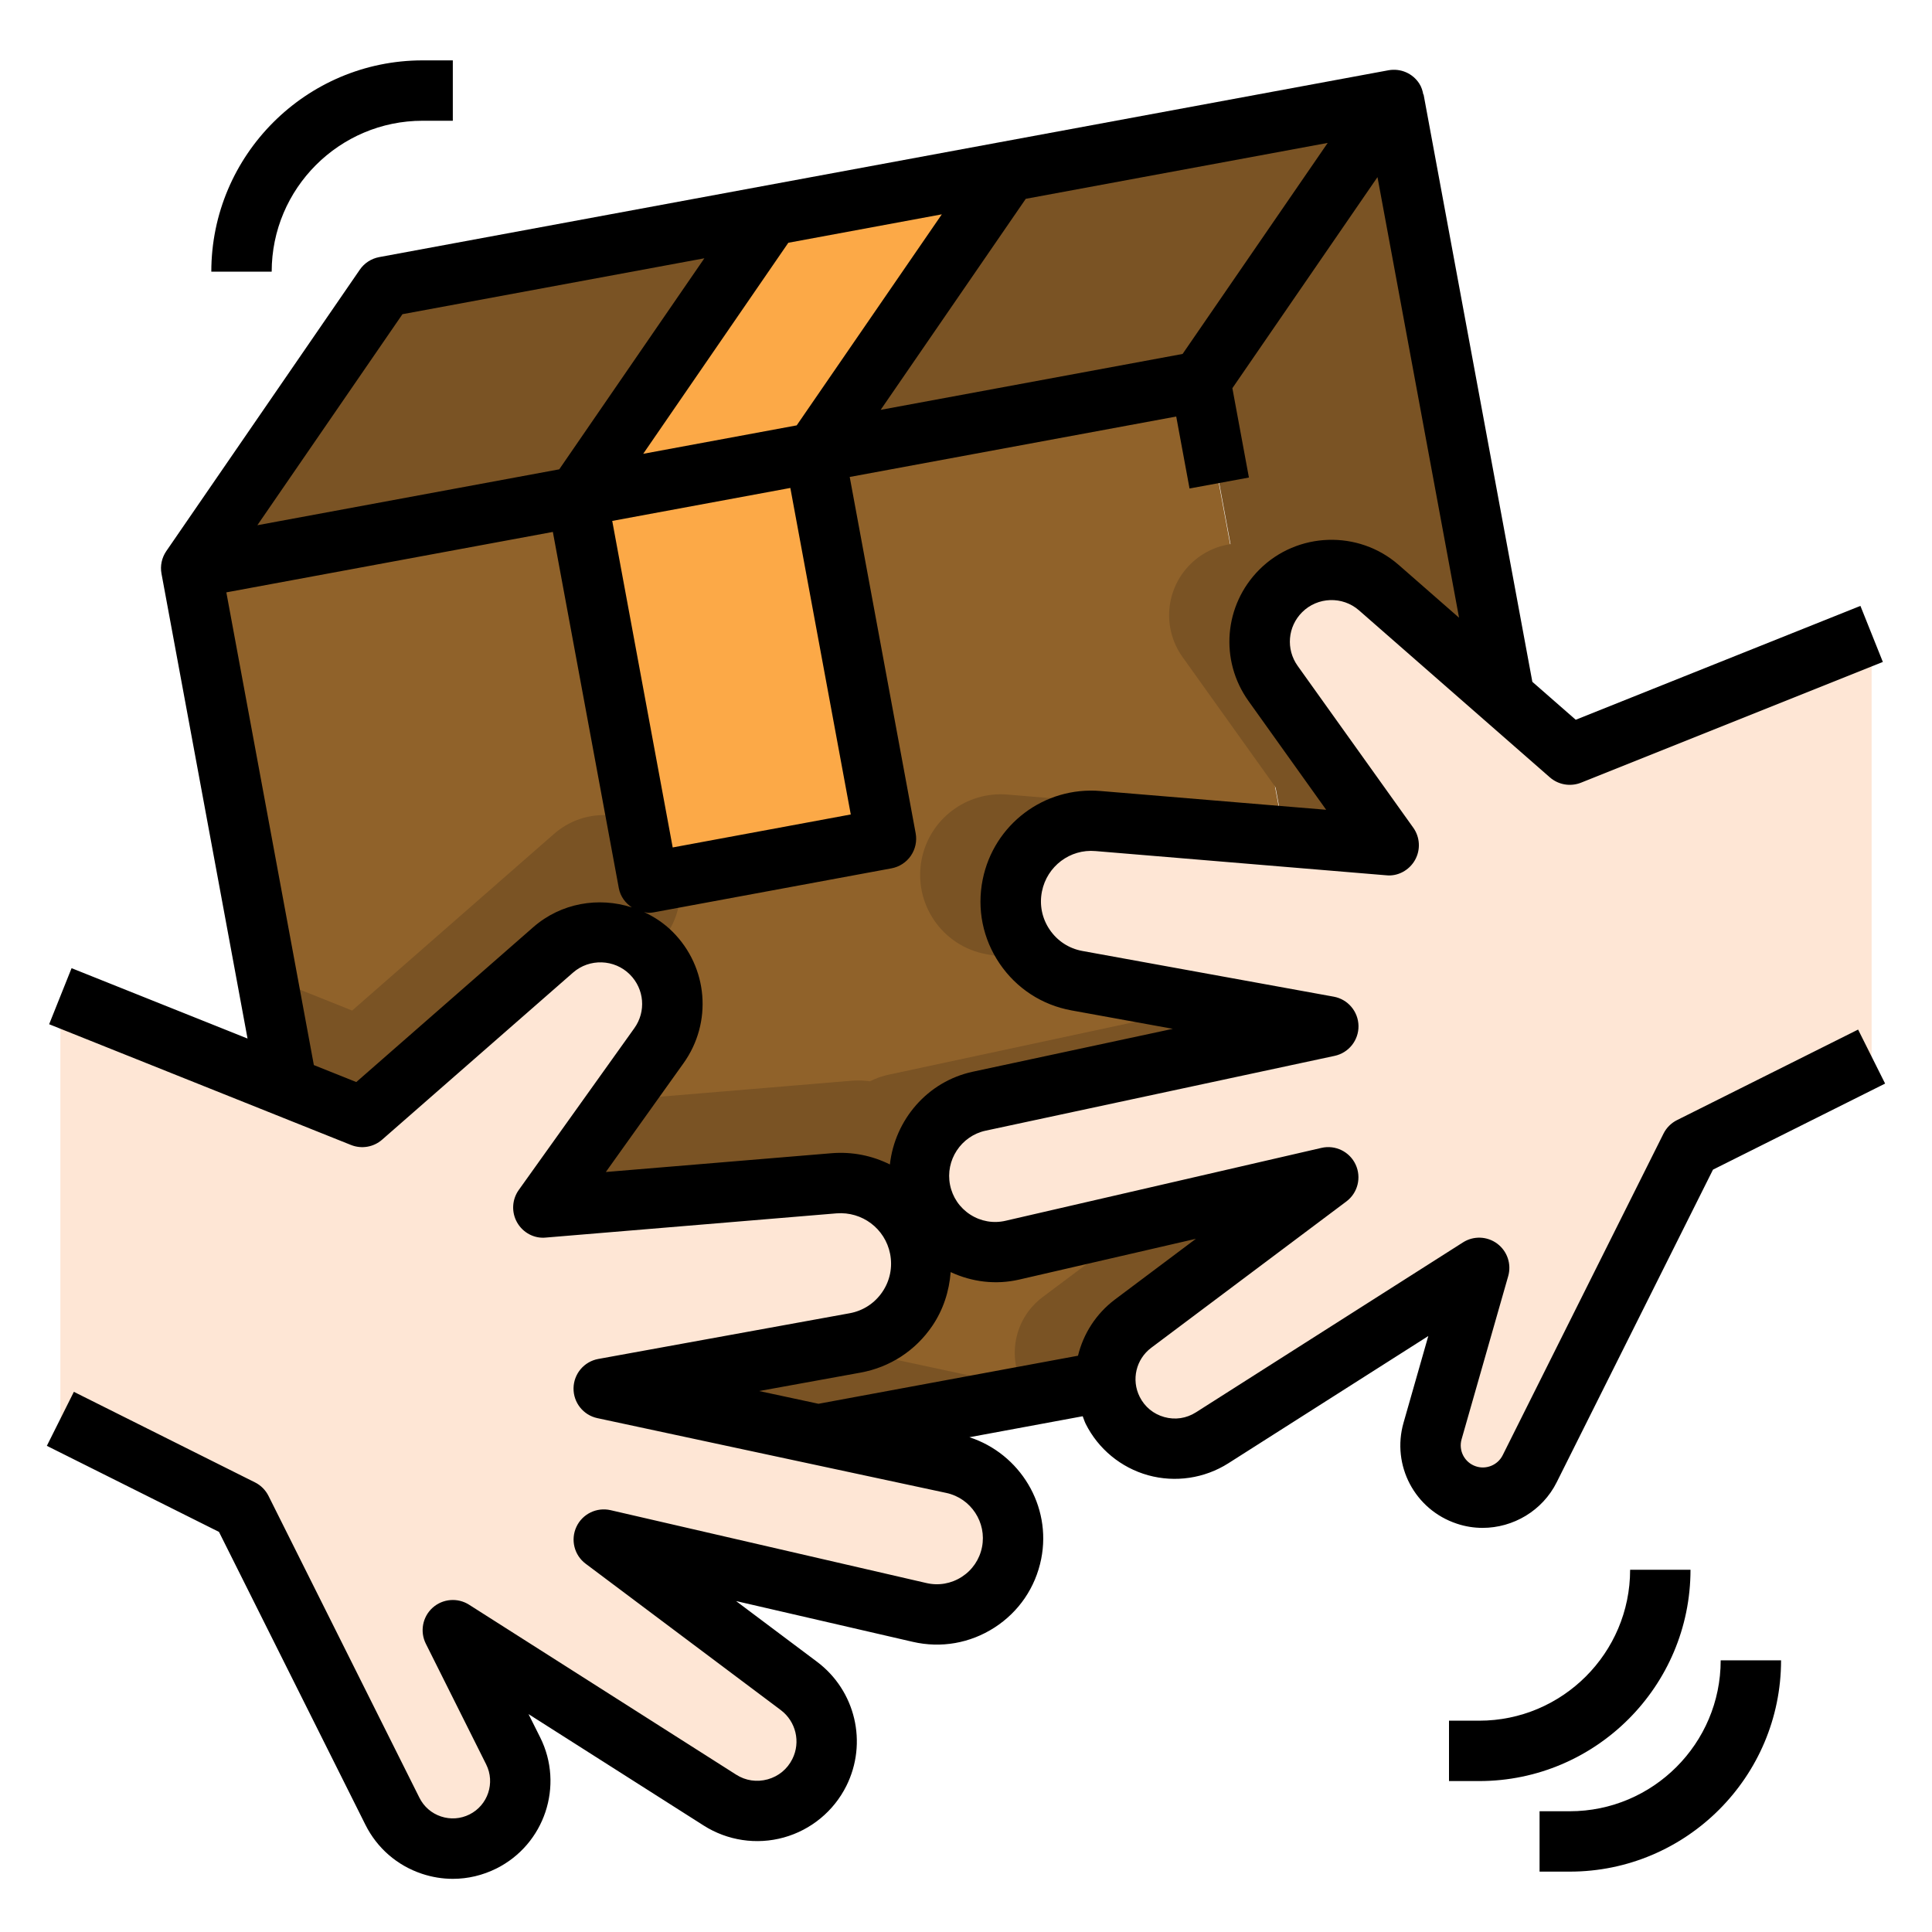 <svg id="Layer_1_1_" enable-background="new 0 0 64 64" height="512" viewBox="0 0 64 64" width="512" xmlns="http://www.w3.org/2000/svg"><path d="m8.961 15.46h34v32h-34z" fill="#90622a" transform="matrix(.983 -.182 .182 .983 -5.294 5.252)"/><path d="m12.743 9.5-6.41 9.323 12.782-2.367 7.867-1.456 12.782-2.367 6.41-9.323z" fill="#7a5324"/><path d="m46.174 3.31-6.41 9.323 5.826 31.465 6.41-9.323z" fill="#7a5324"/><path d="m20.232 15.619h8v13h-8z" fill="#fca947" transform="matrix(.983 -.182 .182 .983 -3.622 4.781)"/><path d="m26.982 14.999-7.867 1.457 6.41-9.323 7.867-1.456z" fill="#fca947"/><g fill="#7a5324"><path d="m32.674 31.609 1.824.332c-.757-.603-1.169-1.589-.965-2.605.266-1.331 1.488-2.25 2.84-2.137l9.627.801-3.828-5.359c-.676-.947-.569-2.244.254-3.066.231-.231.499-.402.784-.518l-.534-.468c-.943-.825-2.364-.778-3.25.108-.823.823-.93 2.119-.254 3.066l3.828 5.36-9.627-.802c-1.352-.113-2.574.807-2.84 2.137-.293 1.464.672 2.884 2.141 3.151z"/><path d="m37.536 43.848 6.464-4.848-6.023 1.39-3.441 2.58c-.89.667-1.175 1.875-.678 2.87.07.139.152.267.244.384l2.523-.467c-.021-.728.296-1.448.911-1.909z"/><path d="m30.489 39.446c-.271-1.356.597-2.679 1.95-2.969l11.561-2.477-3.838-.698-10.723 2.298c-1.353.29-2.221 1.612-1.95 2.969.28 1.398 1.659 2.289 3.049 1.968l.398-.092c-.213-.289-.372-.623-.447-.999z"/><path d="m18 40 9.627-.802c1.14-.095 2.181.548 2.641 1.549.744-.643 1.14-1.649.933-2.684-.282-1.408-1.574-2.38-3.004-2.261l-7.652.638z"/><path d="m21.574 31.574c.013.013.022.028.034.041l.453-.635c.715-1.001.602-2.373-.268-3.243-.937-.937-2.44-.987-3.438-.115l-6.69 5.854-2.83-1.132.678 3.661 2.487.995 6.324-5.534c.943-.825 2.364-.778 3.25.108z"/><path d="m32.357 45.617-4.706-1.008-7.651 1.391 7.1 1.521 6.546-1.212c-.347-.334-.783-.584-1.289-.692z"/></g><path d="m2 33 10 4 6.324-5.534c.943-.825 2.364-.778 3.25.108.823.823.93 2.119.254 3.066l-3.828 5.36 9.627-.802c1.352-.113 2.574.807 2.84 2.137.293 1.464-.672 2.884-2.141 3.151l-8.326 1.514 11.561 2.477c1.353.29 2.221 1.612 1.95 2.969-.28 1.398-1.659 2.289-3.049 1.968l-10.462-2.414 6.464 4.848c.89.667 1.175 1.875.678 2.87-.61 1.221-2.143 1.645-3.294.912l-8.848-5.63 2 4c.552 1.105.105 2.448-1 3-1.105.552-2.448.105-3-1l-5-10-6-3" fill="#fee6d5"/><path d="m62 21-10 4-6.324-5.534c-.943-.825-2.364-.778-3.25.108-.823.823-.93 2.119-.254 3.066l3.828 5.36-9.627-.802c-1.352-.113-2.574.807-2.84 2.137-.293 1.464.672 2.884 2.141 3.151l8.326 1.514-11.561 2.477c-1.353.29-2.221 1.612-1.95 2.969.28 1.398 1.659 2.289 3.049 1.968l10.462-2.414-6.464 4.848c-.89.667-1.175 1.875-.678 2.87.61 1.221 2.143 1.645 3.294.912l8.848-5.63-1.544 5.405c-.255.892.238 1.827 1.118 2.12.818.273 1.712-.098 2.098-.869l5.328-10.656 6-3" fill="#fee6d5"/><path d="m55.553 37.105c-.193.097-.351.254-.447.447l-5.328 10.655c-.162.324-.543.483-.888.367-.373-.124-.581-.518-.473-.896l1.544-5.404c.114-.399-.03-.827-.363-1.076-.333-.248-.785-.266-1.135-.042l-8.847 5.63c-.316.201-.688.256-1.047.156s-.649-.338-.816-.672c-.282-.563-.121-1.245.383-1.623l6.464-4.847c.378-.283.506-.793.307-1.222s-.672-.659-1.131-.553l-10.463 2.414c-.405.095-.823.021-1.172-.204-.351-.227-.588-.576-.67-.985-.163-.815.366-1.62 1.179-1.795l11.561-2.478c.467-.1.798-.516.791-.993-.008-.478-.352-.883-.821-.968l-8.326-1.514c-.445-.081-.829-.332-1.083-.706-.254-.373-.345-.823-.256-1.266.167-.833.929-1.413 1.776-1.337l9.627.802c.381.042.76-.163.953-.502.192-.339.17-.759-.056-1.075l-3.829-5.359c-.394-.551-.332-1.299.147-1.778.511-.511 1.339-.54 1.884-.063l6.324 5.534c.283.246.679.314 1.03.176l10-4-.743-1.857-9.431 3.772-1.437-1.257-3.603-19.457-.009.002c-.023-.127-.062-.252-.135-.365-.22-.339-.62-.511-1.021-.438l-33.432 6.189c-.261.049-.492.198-.642.417l-6.41 9.322c-.15.219-.208.487-.159.748l2.85 15.399-5.829-2.331-.743 1.857 10 4c.352.14.748.071 1.03-.176l6.324-5.534c.544-.477 1.373-.449 1.884.063.479.479.542 1.228.147 1.778l-3.828 5.359c-.226.316-.248.736-.056 1.075s.566.542.953.502l9.627-.802c.851-.067 1.61.505 1.776 1.337.088.442-.002.893-.256 1.266-.254.374-.638.625-1.083.706l-8.326 1.514c-.47.085-.813.49-.821.968-.007.478.324.894.791.993l11.561 2.478c.813.175 1.342.979 1.179 1.795-.082.409-.32.759-.67.985-.35.225-.766.299-1.173.204l-10.462-2.414c-.458-.105-.932.124-1.131.553s-.072.938.306 1.221l6.464 4.848c.503.378.665 1.061.383 1.623-.167.334-.457.572-.816.672-.361.099-.732.045-1.046-.156l-8.848-5.63c-.377-.239-.872-.2-1.207.102-.333.301-.425.787-.225 1.189l2 4c.305.609.057 1.354-.553 1.658-.294.147-.629.171-.943.067-.313-.104-.567-.324-.715-.62l-5-10c-.097-.193-.254-.351-.447-.447l-6-3-.895 1.789 5.702 2.851 4.851 9.702c.387.773 1.051 1.35 1.871 1.623.336.112.682.168 1.026.168.496 0 .988-.116 1.445-.344 1.595-.799 2.245-2.746 1.447-4.342l-.386-.771 5.802 3.691c.788.501 1.755.646 2.654.396.899-.249 1.654-.871 2.071-1.705.714-1.429.305-3.16-.972-4.117l-2.68-2.01 5.854 1.351c.936.216 1.898.048 2.707-.473.809-.522 1.358-1.329 1.547-2.273.352-1.762-.703-3.487-2.378-4.032l3.753-.695c.033.083.058.168.098.25.417.834 1.172 1.456 2.071 1.705.898.248 1.866.104 2.654-.396l6.625-4.216-.82 2.872c-.403 1.411.372 2.88 1.763 3.343.282.095.571.14.856.14 1.012 0 1.982-.566 2.454-1.51l5.178-10.357 5.702-2.851-.895-1.789zm-16.378-25.38-10.002 1.852 4.807-6.991 10.002-1.852zm-17.868 3.308 4.807-6.991 5.085-.942-4.807 6.991zm4.874 1.131 2.002 10.816-5.899 1.093-2.003-10.817zm-12.849-5.756 10.001-1.852-4.807 6.991-10.001 1.852zm4.334 20.305-5.863 5.131-1.406-.562-2.899-15.659 10.816-2.002 2.185 11.799c.051.276.217.494.432.639-1.098-.354-2.344-.151-3.265.654zm9.878 7.489-7.475.622 2.573-3.603c.964-1.349.813-3.181-.36-4.354-.281-.281-.605-.494-.948-.655.05.008.096.026.148.026.06 0 .122-.005.183-.017l7.866-1.456c.261-.049.492-.198.642-.417s.208-.487.159-.748l-2.184-11.8 10.816-2.002.441 2.384 1.967-.363-.548-2.96 4.807-6.992 2.702 14.596-1.999-1.749c-1.334-1.166-3.361-1.1-4.616.154-1.173 1.174-1.324 3.006-.36 4.354l2.573 3.603-7.475-.622c-1.863-.157-3.537 1.106-3.904 2.937-.195.973.005 1.961.563 2.782s1.403 1.371 2.38 1.549l3.357.61-6.623 1.42c-1.515.325-2.586 1.603-2.75 3.073-.582-.29-1.245-.429-1.935-.372zm8.166 6.708-8.596 1.592-1.966-.422 3.357-.61c.977-.178 1.822-.728 2.379-1.549.365-.538.56-1.15.608-1.781.708.329 1.496.426 2.269.248l5.854-1.351-2.68 2.01c-.631.475-1.049 1.14-1.225 1.863z"/><path d="m7 9h2c0-2.757 2.243-5 5-5h1v-2h-1c-3.86 0-7 3.141-7 7z"/><path d="m51 60v2h1c3.86 0 7-3.141 7-7h-2c0 2.757-2.243 5-5 5z"/><path d="m49 57h-1v2h1c3.86 0 7-3.141 7-7h-2c0 2.757-2.243 5-5 5z"/></svg>